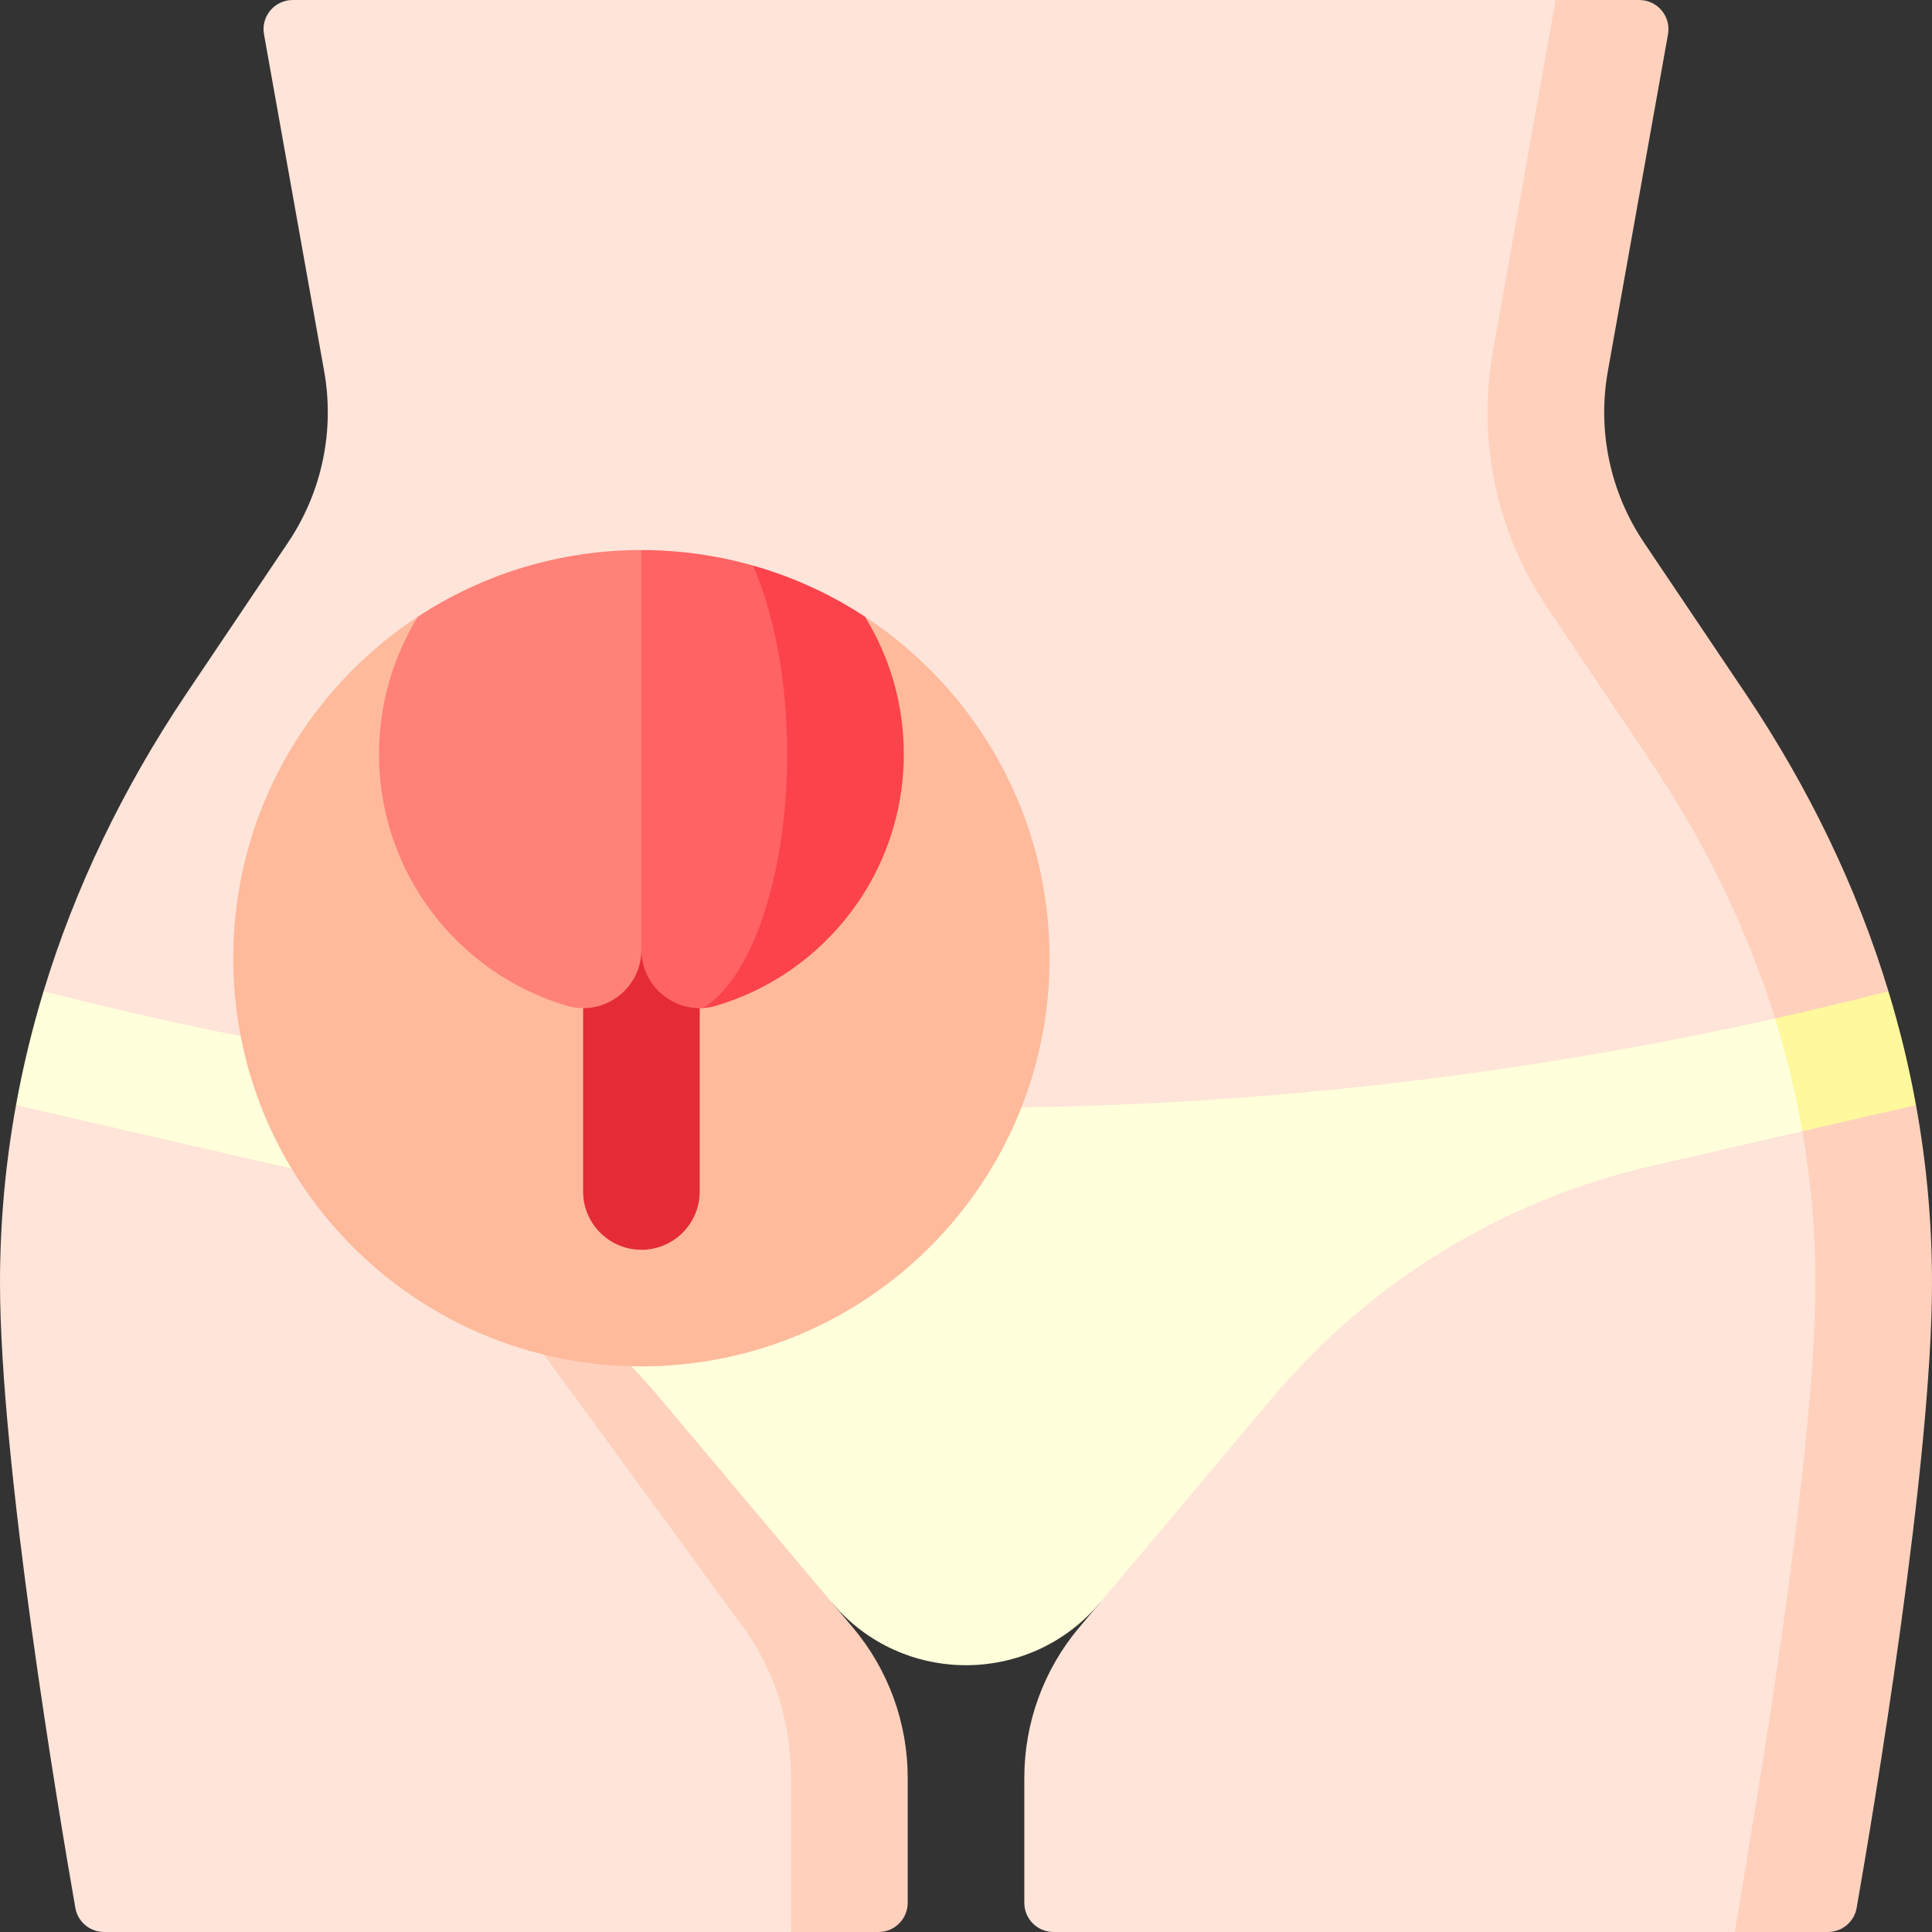 <svg id="Capa_1" enable-background="new 0 0 497 497" height="512" viewBox="0 0 497 497" width="512" xmlns="http://www.w3.org/2000/svg"><rect x="0" y="0" width="497" height="497" fill="#333333" stroke="none"/><g><path d="m492.88 284.286-59.23 51.73v-81.02h52.14c2.93 9.62 5.3 19.39 7.09 29.29z" fill="#fff89c"/><path d="m456.62 261.996-445.41-7c-2.93 9.62-5.3 19.39-7.09 29.29l209.941 128.048c17.982 21.378 50.893 21.378 68.875-.001l180.714-121.317c-1.7-9.77-4.04-19.45-7.03-29.02z" fill="#ffffdb"/><path d="m449.302 178.804-26.412-39.26c-8.69-12.92-12.02-28.71-9.28-44.04l15.476-86.682c.821-4.597-2.714-8.818-7.383-8.818h-21.523l-151.68 130.995 208.109 130.995c9.76-2.18 19.485-4.51 29.185-7-8.11-26.7-20.452-52.23-36.492-76.19z" fill="#ffd1bd"/><path d="m397.999 156.284 26.37 39.21c14.36 21.45 25.12 43.67 32.24 66.5-68.47 15.31-138.28 23-208.11 23-79.78 0-159.54-10.04-237.29-30 8.11-26.7 20.45-52.23 36.49-76.19l26.41-39.26c8.69-12.92 12.02-28.71 9.28-44.04l-15.476-86.682c-.821-4.597 2.714-8.818 7.383-8.818h324.882l-16.11 90.22c-4.119 23.12.821 46.58 13.931 66.06z" fill="#ffe4d9"/><path d="m492.88 284.286-29.23 6.73-70.767 102.99 53.397 102.99h23.952c3.644 0 6.76-2.612 7.387-6.202 4.251-24.326 19.381-114.178 19.381-160.798 0-15.49-1.4-30.75-4.12-45.71z" fill="#ffd1bd"/><path d="m219.418 418.703-49.788-59.197c-25.15-29.89-59.33-50.8-97.41-59.55l131.28 197.04h22.5c4.142 0 7.5-3.358 7.5-7.5v-32.173c0-14.129-4.987-27.806-14.082-38.62z" fill="#ffd1bd"/><path d="m191.26 418.703-55.383-75.757-60.87-42.325-70.887-16.335c-2.72 14.96-4.12 30.22-4.12 45.71 0 46.62 15.13 136.472 19.381 160.798.627 3.59 3.743 6.202 7.387 6.202h176.732v-39.673c0-14.129-4.334-27.806-12.24-38.62z" fill="#ffe4d9"/><path d="m463.65 291.016-38.87 8.94c-38.07 8.75-72.26 29.66-97.41 59.55l-49.788 59.197c-9.095 10.814-14.082 24.49-14.082 38.62v32.173c0 4.142 3.358 7.5 7.5 7.5h175.28c1.37-8.31 3.9-23.67 4.94-30 5.87-35.57 15.78-100.95 15.78-137 0-13.14-1.12-26.14-3.35-38.98z" fill="#ffe4d9"/><path d="m222.498 158.628-114.992-.003c-28.61 18.757-47.506 51.109-47.506 87.875 0 57.99 47.01 105 105 105s105-47.01 105-105c0-36.764-18.894-69.115-47.502-87.872z" fill="#ffba9c"/><path d="m150 229.825v76.675c0 8.284 6.716 15 15 15s15-6.716 15-15v-76.675z" fill="#e52c36"/><path d="m222.49 158.63c-8.778-5.76-18.471-10.219-28.808-13.148l-13.621 113.858c1.368-.01 2.763-.205 4.159-.62 27.92-8.27 48.28-34.12 48.28-64.72 0-12.97-3.67-25.08-10.01-35.37z" fill="#fc424b"/><path d="m202.5 194c0-19.045-3.381-36.246-8.818-48.518-9.117-2.584-18.733-3.982-28.682-3.982l-30 51.41 30 51.41c0 8.553 7.032 15.078 15.061 15.02.726-.017 1.421-.322 2.07-.855 11.797-8.517 20.369-34.161 20.369-64.485z" fill="#ff6363"/><path d="m97.5 194c0-12.97 3.67-25.08 10.01-35.37 16.52-10.84 36.26-17.13 57.49-17.13v102.82c0 10.01-9.63 17.25-19.22 14.4-27.92-8.27-48.28-34.12-48.28-64.72z" fill="#ff8178"/></g></svg>